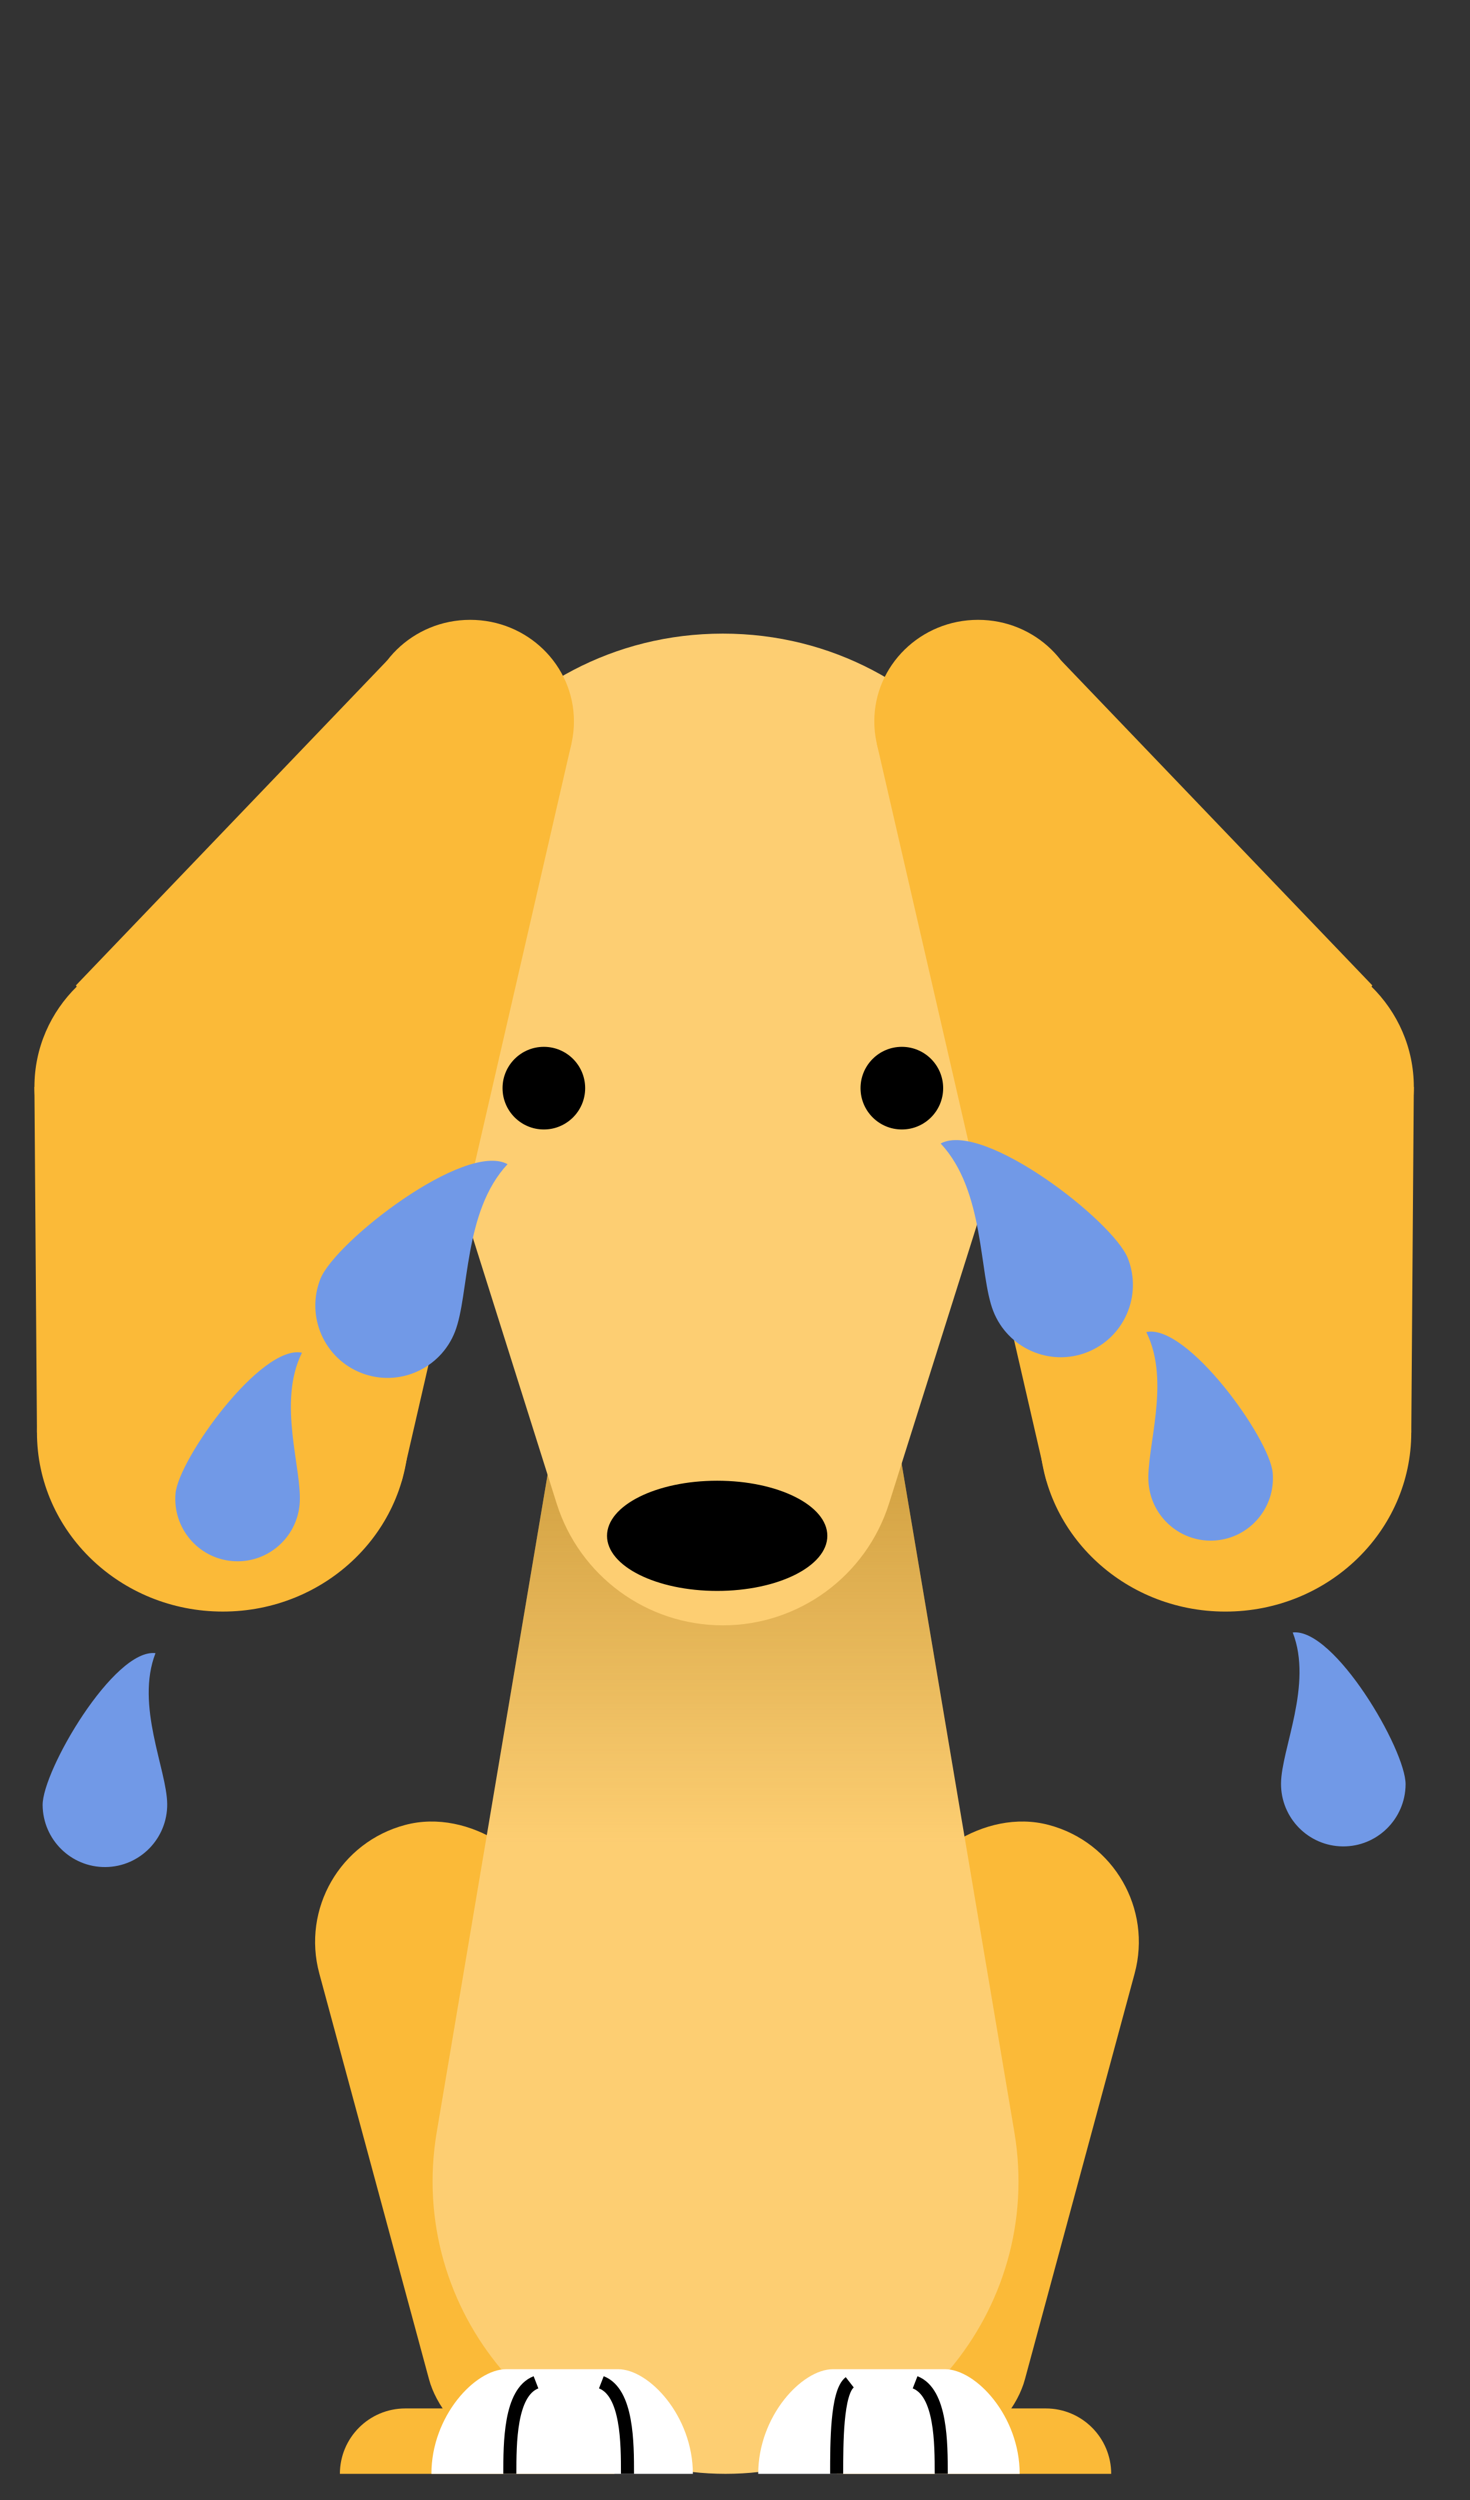 <svg width="90" height="153" viewBox="0 0 90 153" fill="none" xmlns="http://www.w3.org/2000/svg">
<rect x="0" y="0" width="90" height="153" fill="#333333" stroke="none"/>
<path d="M20.81 151.399C20.81 149.189 22.602 147.397 24.812 147.397H37.618V151.399H20.81Z" fill="#FBBA38"/>
<rect width="14.885" height="40.615" rx="7.443" transform="matrix(0.967 -0.257 0.261 0.965 17.608 113.6)" fill="#FBBA38"/>
<path d="M68.032 151.399C68.032 149.189 66.24 147.397 64.03 147.397H51.224V151.399H68.032Z" fill="#FBBA38"/>
<rect width="14.885" height="40.615" rx="7.443" transform="matrix(-0.967 -0.257 -0.261 0.965 71.409 113.6)" fill="#FBBA38"/>
<path d="M34.801 82.696C35.593 78.001 39.659 74.563 44.421 74.563C49.183 74.563 53.249 78.001 54.041 82.696L62.103 130.485C63.948 141.425 55.516 151.399 44.421 151.399C33.326 151.399 24.893 141.425 26.739 130.485L34.801 82.696Z" fill="#FDCE72"/>
<path d="M34.801 82.696C35.593 78.001 39.659 74.563 44.421 74.563C49.183 74.563 53.249 78.001 54.041 82.696L62.103 130.485C63.948 141.425 55.516 151.399 44.421 151.399C33.326 151.399 24.893 141.425 26.739 130.485L34.801 82.696Z" fill="url(#paint0_linear_54_15139)"/>
<path d="M37.846 144.996H30.986C29.092 144.996 26.413 147.863 26.413 151.399H42.42C42.42 147.863 39.741 144.996 37.846 144.996Z" fill="white"/>
<path d="M31.215 151.399C31.215 149.532 31.215 146.419 32.816 145.797" stroke="black" stroke-width="0.8"/>
<path d="M38.418 151.399C38.418 149.532 38.418 146.419 36.817 145.797" stroke="black" stroke-width="0.8"/>
<path d="M57.856 144.996H50.995C49.101 144.996 46.422 147.863 46.422 151.399H62.429C62.429 147.863 59.75 144.996 57.856 144.996Z" fill="white"/>
<path d="M51.224 151.399C51.224 149.532 51.224 146.419 52.025 145.797" stroke="black" stroke-width="0.8"/>
<path d="M57.627 151.399C57.627 149.532 57.627 146.419 56.026 145.797" stroke="black" stroke-width="0.8"/>
<path d="M25.399 64.502C21.377 51.758 30.893 38.777 44.256 38.777C57.62 38.777 67.135 51.758 63.114 64.502L54.432 92.012C53.031 96.452 48.912 99.471 44.256 99.471C39.6 99.471 35.481 96.452 34.08 92.012L25.399 64.502Z" fill="#FDCE72"/>
<circle cx="33.297" cy="66.595" r="2.529" fill="black"/>
<circle cx="55.215" cy="66.595" r="2.529" fill="black"/>
<ellipse cx="43.909" cy="93.992" rx="6.744" ry="3.372" fill="black"/>
<ellipse cx="28.787" cy="44.148" rx="6.352" ry="6.214" fill="#FBBA38"/>
<ellipse cx="11.001" cy="66.519" rx="8.893" ry="8.7" fill="#FBBA38"/>
<path d="M4.648 60.305L23.705 40.42L34.983 45.521L24.602 90.62L4.648 60.305Z" fill="#FBBA38"/>
<path d="M2.263 87.669L2.107 66.519L18.701 70.81L24.602 87.248L2.263 87.669Z" fill="#FBBA38"/>
<ellipse cx="13.643" cy="87.669" rx="11.38" ry="10.959" fill="#FBBA38"/>
<ellipse cx="6.352" cy="6.214" rx="6.352" ry="6.214" transform="matrix(-1 0 0 1 66.233 37.934)" fill="#FBBA38"/>
<ellipse cx="8.893" cy="8.7" rx="8.893" ry="8.7" transform="matrix(-1 0 0 1 86.56 57.819)" fill="#FBBA38"/>
<path d="M84.019 60.305L64.963 40.42L53.684 45.521L64.066 90.62L84.019 60.305Z" fill="#FBBA38"/>
<path d="M86.405 87.669L86.56 66.519L69.967 70.81L64.066 87.248L86.405 87.669Z" fill="#FBBA38"/>
<ellipse cx="11.38" cy="10.959" rx="11.38" ry="10.959" transform="matrix(-1 0 0 1 86.404 76.711)" fill="#FBBA38"/>
<path d="M69.055 77.014C69.948 79.297 68.827 81.869 66.551 82.76C64.275 83.65 61.705 82.522 60.812 80.239C59.919 77.957 60.313 72.89 57.592 69.983C60.205 68.564 68.162 74.732 69.055 77.014Z" fill="#7199E7"/>
<path d="M77.921 90.144C78.098 92.248 76.541 94.097 74.442 94.274C72.344 94.45 70.499 92.888 70.322 90.783C70.144 88.679 71.713 84.591 70.18 81.522C72.686 80.991 77.744 88.039 77.921 90.144Z" fill="#7199E7"/>
<path d="M86.057 109.21C86.038 111.322 84.316 113.018 82.21 113C80.104 112.981 78.412 111.254 78.43 109.143C78.449 107.031 80.39 103.106 79.147 99.908C81.692 99.612 86.075 107.098 86.057 109.21Z" fill="#7199E7"/>
<path d="M19.612 78.279C18.719 80.561 19.84 83.133 22.117 84.024C24.393 84.915 26.962 83.786 27.855 81.504C28.748 79.221 28.354 74.154 31.075 71.248C28.462 69.829 20.505 75.997 19.612 78.279Z" fill="#7199E7"/>
<path d="M10.746 91.408C10.569 93.512 12.126 95.362 14.225 95.538C16.323 95.715 18.168 94.152 18.346 92.048C18.523 89.944 16.954 85.855 18.488 82.787C15.981 82.256 10.923 89.304 10.746 91.408Z" fill="#7199E7"/>
<path d="M2.61 110.474C2.629 112.586 4.351 114.283 6.457 114.264C8.563 114.246 10.255 112.519 10.237 110.407C10.218 108.296 8.277 104.37 9.52 101.173C6.975 100.876 2.592 108.363 2.61 110.474Z" fill="#7199E7"/>
<defs>
<linearGradient id="paint0_linear_54_15139" x1="44.421" y1="74.563" x2="44.421" y2="151.399" gradientUnits="userSpaceOnUse">
<stop offset="0.155" stop-color="#9B6906" stop-opacity="0.5"/>
<stop offset="0.498" stop-color="#9B6906" stop-opacity="0"/>
</linearGradient>
</defs>
</svg>
